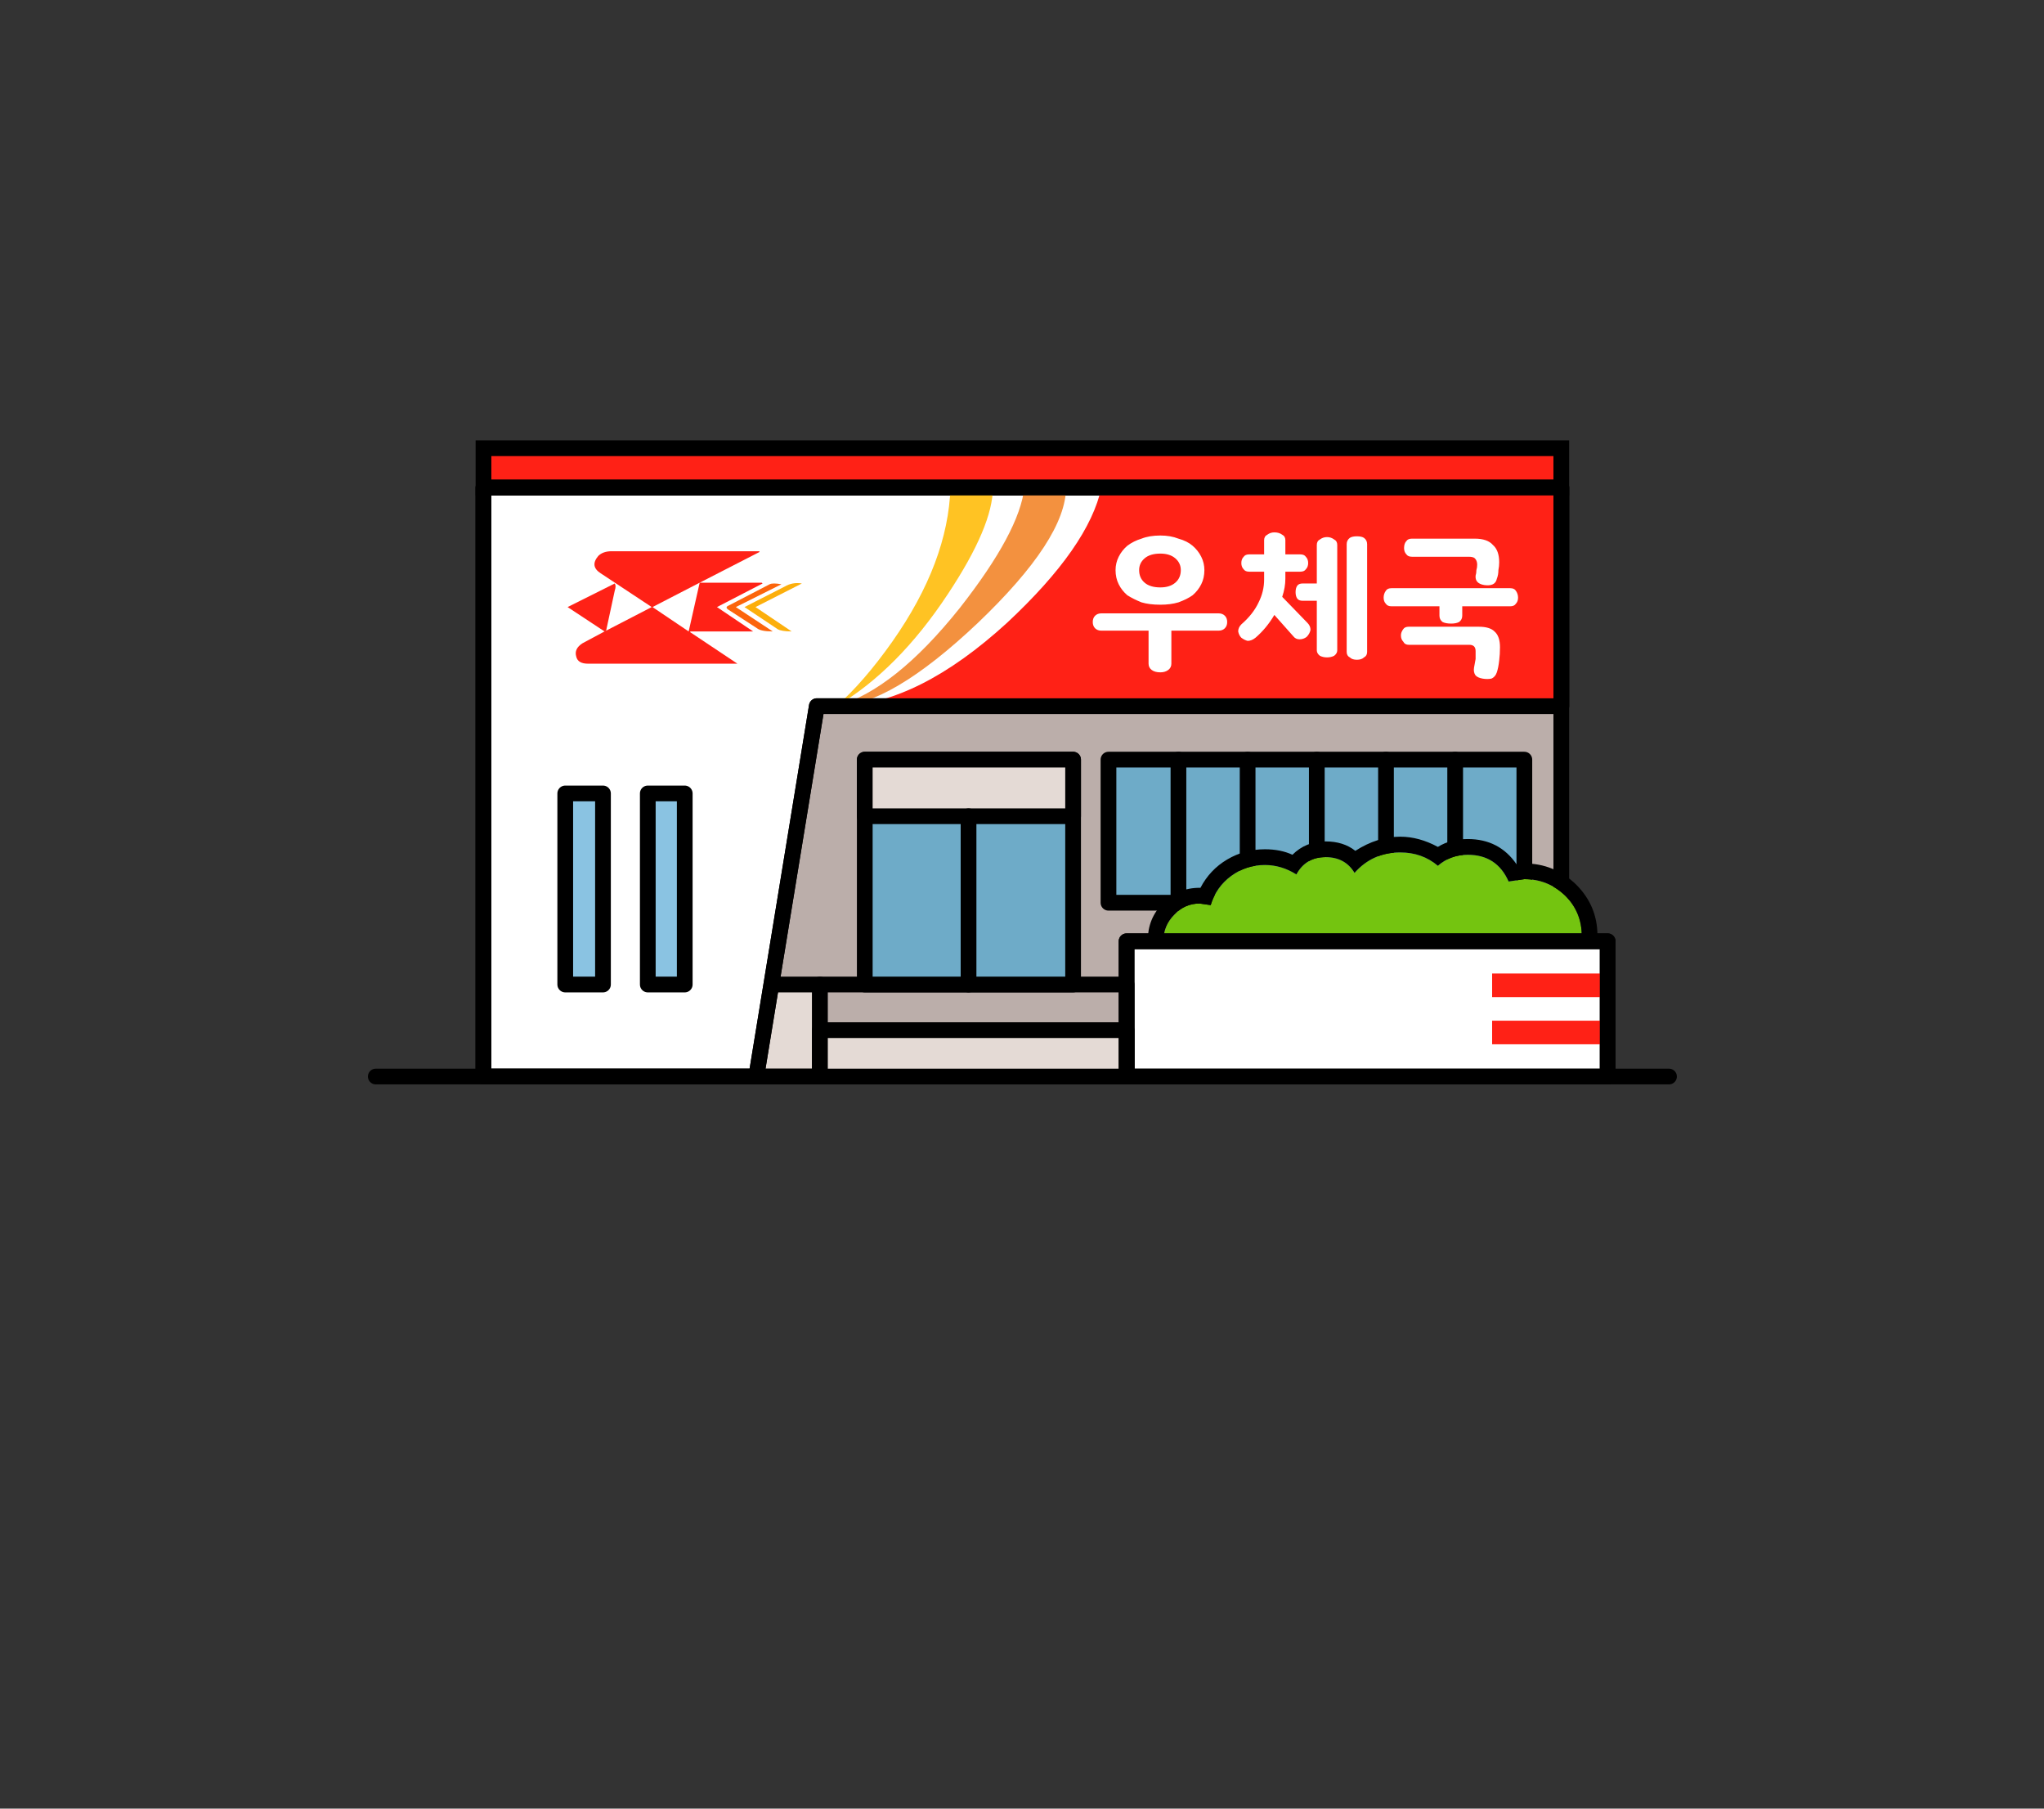
<svg xmlns="http://www.w3.org/2000/svg" version="1.1" xmlns:xlink="http://www.w3.org/1999/xlink" preserveAspectRatio="none" x="0px" y="0px" width="130px" height="115px" viewBox="0 0 130 115">
<rect x="0" y="0" width="130" height="115" fill="#333333" stroke="none"/>
<defs>
<g id="icon_r_box_02_10_Layer3_0_FILL">
<path fill="#FFFFFF" fill-opacity="0" stroke="none" d="
M 65 -55
L -65 -55 -65 25 65 25 65 -55 Z"/>
</g>

<g id="icon_r_box_02_10_Layer3_1_FILL">
<path fill="#FFFFFF" fill-opacity="0" stroke="none" d="
M 65.05 49.95
L 65.05 24.95 -64.95 24.95 -64.95 49.95 65.05 49.95 Z"/>
</g>

<g id="icon_r_box_02_10_Layer3_2_FILL">
<path fill="#FFFFFF" fill-opacity="0" stroke="none" d="
M 65 -52.85
L 65 -57.85 -65 -57.85 -65 -52.85 65 -52.85 Z"/>
</g>

<g id="icon_r_box_02_10_Layer3_3_FILL">
<path fill="#FFFFFF" fill-opacity="0" stroke="none" d="
M 65 54.95
L 65 49.95 -65 49.95 -65 54.95 65 54.95 Z"/>
</g>

<g id="icon_r_box_02_10_Layer2_0_MEMBER_0_FILL">
<path fill="#BBAEAA" stroke="none" d="
M 75.9 40.45
L 75.9 3 7.35 3 7.35 40.45 75.9 40.45 Z"/>
</g>

<g id="icon_r_box_02_10_Layer2_0_MEMBER_1_MEMBER_0_FILL">
<path fill="#6EABC8" stroke="none" d="
M 73.55 29.4
L 73.55 20.3 47.1 20.3 47.1 29.4 73.55 29.4 Z"/>
</g>

<g id="icon_r_box_02_10_Layer2_0_MEMBER_2_FILL">
<path fill="#E4DAD5" stroke="none" d="
M 28.75 40.45
L 28.75 34.6 22.95 34.6 22.95 40.45 28.75 40.45 Z"/>
</g>

<g id="icon_r_box_02_10_Layer2_0_MEMBER_3_FILL">
<path fill="#FFFFFF" stroke="none" d="
M 75.9 16.9
L 75.9 3 7.35 3 7.35 40.45 24.7 40.45 28.55 16.9 75.9 16.9 Z"/>
</g>

<g id="icon_r_box_02_10_Layer2_2_MEMBER_0_FILL">
<path fill="#FF2116" stroke="none" d="
M 75.9 3
L 75.9 0.5 7.35 0.5 7.35 3 75.9 3 Z"/>
</g>

<g id="icon_r_box_02_10_Layer2_3_FILL">
<path fill="#FF2116" stroke="none" d="
M 75.9 16.9
L 75.9 3 46.65 3
Q 45.85 6.75 40.65 11.6 35.031 16.734 30.1 16.9
L 75.9 16.9 Z"/>
</g>

<g id="icon_r_box_02_10_Layer2_4_FILL">
<path fill="#F3913F" stroke="none" d="
M 44.4 3
L 41.75 3
Q 41.45 5.8 37.65 10.65 33.5 15.85 29.8 16.9 33.2 16.9 38.8 11.6 44.4 6.25 44.4 3 Z"/>
</g>

<g id="icon_r_box_02_10_Layer2_5_FILL">
<path fill="#FFC323" stroke="none" d="
M 39.75 3
L 37.05 3
Q 36.9 7.75 33.35 12.8 31.55 15.35 29.8 16.9 33.7 14.6 36.9 9.75 39.75 5.45 39.75 3 Z"/>
</g>

<g id="icon_r_box_02_10_Layer2_7_MEMBER_0_FILL">
<path fill="#FF2116" stroke="none" d="
M 24.9 7.1
L 24.9 7.05 15.5 7.05
Q 14.95 7.05 14.65 7.35 14.1 8 14.8 8.45
L 18.05 10.6 15.15 12.1 15.1 12.1 15.05 12.15 13.65 12.9
Q 13.1 13.25 13.25 13.75 13.35 14.2 14 14.2
L 23.5 14.2 20.5 12.2 20.5 12.15 24.5 12.15 22.2 10.6 25.1 9.1 25.05 9.05 21.1 9.05 20.4 12.15 18.1 10.6 21.1 9.05 24.9 7.1 Z"/>
</g>

<g id="icon_r_box_02_10_Layer2_7_MEMBER_1_FILL">
<path fill="#FF2116" stroke="none" d="
M 15.15 12.1
L 15.7 9.55
Q 15.8 9.25 15.7 9.1
L 12.7 10.6 15.05 12.15 15.15 12.1 Z"/>
</g>

<g id="icon_r_box_02_10_Layer2_7_MEMBER_2_FILL">
<path fill="#FCAF0C" stroke="none" d="
M 24.65 10.6
L 27.6 9.1
Q 27 9 26.5 9.3
L 23.95 10.6 26.05 12
Q 26.3 12.15 26.95 12.15
L 24.65 10.6 Z"/>
</g>

<g id="icon_r_box_02_10_Layer2_7_MEMBER_3_FILL">
<path fill="#FC650C" stroke="none" d="
M 26.3 9.15
Q 25.75 9.05 25.55 9.15
L 22.95 10.5
Q 22.7 10.6 22.9 10.75
L 24.75 11.95
Q 25 12.15 25.75 12.15
L 23.4 10.6 26.3 9.15 Z"/>
</g>

<g id="icon_r_box_02_10_Layer2_8_MEMBER_0_FILL">
<path fill="#8AC3E2" stroke="none" d="
M 14.95 34.6
L 14.95 22.45 12.55 22.45 12.55 34.6 14.95 34.6 Z"/>
</g>

<g id="icon_r_box_02_10_Layer2_8_MEMBER_1_FILL">
<path fill="#8AC3E2" stroke="none" d="
M 20.15 34.6
L 20.15 22.45 17.8 22.45 17.8 34.6 20.15 34.6 Z"/>
</g>

<g id="icon_r_box_02_10_Layer2_9_MEMBER_0_FILL">
<path fill="#74C410" stroke="none" d="
M 59.05 27.6
Q 58.1 27 57.05 27 55.85 27 54.9 27.7 53.95 28.4 53.6 29.55
L 52.9 29.45
Q 51.95 29.45 51.3 30.15 50.6 30.85 50.6 31.8 50.6 32.75 51.3 33.4 51.95 34.1 52.9 34.1 54 34.1 54.6 33.4 55.15 33.85 55.85 34.15
L 55.85 36.15 72.15 36.15 72.15 34.85
Q 72.85 35.15 73.55 35.15 75.05 35.15 76.15 34.1 77.2 33.05 77.2 31.5 77.2 30 76.15 28.95 75.05 27.9 73.55 27.9
L 72.55 28.05
Q 71.8 26.35 69.95 26.35 68.85 26.35 68.05 27.05 67.05 26.2 65.65 26.2 63.9 26.2 62.75 27.5 62.15 26.5 60.9 26.5 59.65 26.5 59.05 27.6 Z"/>
</g>

<g id="icon_r_box_02_10_Layer2_9_MEMBER_1_FILL">
<path fill="#000000" stroke="none" d="
M 58.8 26.35
Q 58.05 26 57.05 26 55.75 26 54.65 26.65 53.55 27.3 52.95 28.45
L 52.9 28.45
Q 51.5 28.45 50.55 29.45 49.6 30.4 49.6 31.8 49.6 33.15 50.55 34.15 51.5 35.1 52.9 35.1 53.85 35.1 54.6 34.65
L 54.85 34.8 54.85 36.15
Q 54.85 36.55 55.15 36.85 55.45 37.15 55.85 37.15
L 72.15 37.15
Q 72.55 37.15 72.85 36.85 73.15 36.55 73.15 36.15
L 73.55 36.15
Q 75.45 36.15 76.85 34.8 78.2 33.45 78.2 31.5 78.2 29.6 76.85 28.25 75.45 26.9 73.55 26.9
L 73.05 26.95
Q 71.95 25.35 69.95 25.35 68.85 25.35 68.05 25.85 66.85 25.2 65.65 25.2 64.2 25.2 62.8 26.1 62.05 25.5 60.9 25.5 59.65 25.5 58.8 26.35
M 57.05 27
Q 58.1 27 59.05 27.6 59.65 26.5 60.9 26.5 62.15 26.5 62.75 27.5 63.9 26.2 65.65 26.2 67.05 26.2 68.05 27.05 68.85 26.35 69.95 26.35 71.8 26.35 72.55 28.05
L 73.55 27.9
Q 75.05 27.9 76.15 28.95 77.2 30 77.2 31.5 77.2 33.05 76.15 34.1 75.05 35.15 73.55 35.15 72.85 35.15 72.15 34.85
L 72.15 36.15 55.85 36.15 55.85 34.15
Q 55.15 33.85 54.6 33.4 54 34.1 52.9 34.1 51.95 34.1 51.3 33.4 50.6 32.75 50.6 31.8 50.6 30.85 51.3 30.15 51.95 29.45 52.9 29.45
L 53.6 29.55
Q 53.95 28.4 54.9 27.7 55.85 27 57.05 27 Z"/>
</g>

<g id="icon_r_box_02_10_Layer2_10_FILL">
<path fill="#FFFFFF" stroke="none" d="
M 78.85 40.45
L 78.85 31.85 48.25 31.85 48.25 40.45 78.85 40.45 Z"/>
</g>

<g id="icon_r_box_02_10_Layer2_11_FILL">
<path fill="#BBAEAA" stroke="none" d="
M 48.25 40.45
L 48.25 34.6 28.75 34.6 28.75 40.45 48.25 40.45 Z"/>
</g>

<g id="icon_r_box_02_10_Layer2_12_FILL">
<path fill="#E4DAD5" stroke="none" d="
M 48.25 40.45
L 48.25 37.5 28.75 37.5 28.75 40.45 48.25 40.45 Z"/>
</g>

<g id="icon_r_box_02_10_Layer2_13_MEMBER_0_FILL">
<path fill="#6EABC8" stroke="none" d="
M 44.85 34.6
L 44.85 20.3 31.6 20.3 31.6 34.6 44.85 34.6 Z"/>
</g>

<g id="icon_r_box_02_10_Layer2_13_MEMBER_1_FILL">
<path fill="#E4DAD5" stroke="none" d="
M 44.85 23.9
L 44.85 20.3 31.6 20.3 31.6 23.9 44.85 23.9 Z"/>
</g>

<g id="icon_r_box_02_10_Layer2_14_MEMBER_0_FILL">
<path fill="#FF2116" stroke="none" d="
M 78.85 35.4
L 78.85 33.9 71.5 33.9 71.5 35.4 78.85 35.4 Z"/>
</g>

<g id="icon_r_box_02_10_Layer2_14_MEMBER_1_FILL">
<path fill="#FF2116" stroke="none" d="
M 78.85 38.4
L 78.85 36.9 71.5 36.9 71.5 38.4 78.85 38.4 Z"/>
</g>

<g id="icon_r_box_02_10_Layer1_0_FILL">
<path fill="#FFFFFF" stroke="none" d="
M 28.45 -19
Q 28.85 -19 28.85 -18.6 28.85 -18.4 28.85 -18.1 28.8 -17.85 28.75 -17.55 28.7 -17.25 28.85 -17.05 29 -16.9 29.3 -16.85 29.6 -16.8 29.85 -16.85 30.1 -16.95 30.2 -17.25 30.3 -17.55 30.35 -18 30.4 -18.4 30.4 -18.85 30.4 -19.55 30.05 -19.85 29.75 -20.15 29.05 -20.15
L 24.6 -20.15
Q 24.35 -20.15 24.25 -20 24.1 -19.8 24.1 -19.6 24.1 -19.35 24.25 -19.2 24.35 -19 24.6 -19
L 28.45 -19
M 31.4 -22.45
Q 31.3 -22.6 31.05 -22.6
L 23.5 -22.6
Q 23.25 -22.6 23.15 -22.45 23 -22.25 23 -22 23 -21.75 23.15 -21.6 23.25 -21.45 23.5 -21.45
L 26.55 -21.45 26.55 -20.85
Q 26.55 -20.6 26.75 -20.45 26.95 -20.35 27.3 -20.35 27.6 -20.35 27.8 -20.45 28 -20.6 28 -20.85
L 28 -21.45 31.05 -21.45
Q 31.3 -21.45 31.4 -21.6 31.55 -21.75 31.55 -22 31.55 -22.25 31.4 -22.45
M 24.45 -25.6
Q 24.3 -25.45 24.3 -25.15 24.3 -24.9 24.45 -24.75 24.55 -24.6 24.8 -24.6
L 28.4 -24.6
Q 28.7 -24.6 28.8 -24.5 28.95 -24.35 28.95 -24.1 28.95 -23.9 28.9 -23.75 28.9 -23.55 28.85 -23.4 28.8 -22.9 29.4 -22.8 29.75 -22.75 29.95 -22.85 30.15 -22.95 30.2 -23.2 30.3 -23.45 30.3 -23.75 30.35 -24 30.35 -24.25 30.35 -25 29.95 -25.35 29.6 -25.75 28.8 -25.75
L 24.8 -25.75
Q 24.55 -25.75 24.45 -25.6
M 18.95 -25.7
Q 18.75 -25.6 18.75 -25.35
L 18.75 -22.9 17.85 -22.9
Q 17.6 -22.9 17.5 -22.75 17.4 -22.6 17.4 -22.35 17.4 -22.1 17.5 -21.95 17.6 -21.8 17.85 -21.8
L 18.75 -21.8 18.75 -18.65
Q 18.75 -18.45 18.95 -18.3 19.15 -18.2 19.4 -18.2 19.65 -18.2 19.85 -18.3 20.05 -18.45 20.05 -18.65
L 20.05 -25.35
Q 20.05 -25.6 19.85 -25.7 19.65 -25.85 19.4 -25.85 19.15 -25.85 18.95 -25.7
M 16.75 -25.65
Q 16.75 -25.9 16.55 -26 16.35 -26.15 16.05 -26.15 15.8 -26.15 15.6 -26 15.4 -25.9 15.4 -25.65
L 15.4 -24.75 14.45 -24.75
Q 14.2 -24.75 14.1 -24.6 13.95 -24.45 13.95 -24.2 13.95 -23.95 14.1 -23.8 14.2 -23.65 14.45 -23.65
L 15.4 -23.65 15.4 -23.15
Q 15.4 -22.4 15.05 -21.7 14.7 -20.95 13.95 -20.3 13.75 -20.1 13.75 -19.85 13.8 -19.6 13.95 -19.45 14.15 -19.3 14.35 -19.25 14.6 -19.25 14.85 -19.45 15.55 -20.05 16.05 -20.9
L 17.25 -19.55
Q 17.4 -19.35 17.65 -19.35 17.9 -19.35 18.1 -19.5 18.3 -19.7 18.35 -19.95 18.35 -20.2 18.15 -20.4
L 16.55 -22.05
Q 16.75 -22.65 16.75 -23.2
L 16.75 -23.65 17.7 -23.65
Q 17.95 -23.65 18.05 -23.8 18.2 -23.95 18.2 -24.2 18.2 -24.45 18.05 -24.6 17.95 -24.75 17.7 -24.75
L 16.75 -24.75 16.75 -25.65
M 20.85 -25.8
Q 20.65 -25.65 20.65 -25.4
L 20.65 -18.55
Q 20.65 -18.3 20.85 -18.2 21 -18.05 21.3 -18.05 21.6 -18.05 21.75 -18.2 21.95 -18.3 21.95 -18.55
L 21.95 -25.4
Q 21.95 -25.65 21.75 -25.8 21.6 -25.9 21.3 -25.9 21 -25.9 20.85 -25.8
M 12.5 -19.9
Q 12.75 -19.9 12.9 -20.05 13.05 -20.2 13.05 -20.45 13.05 -20.7 12.9 -20.85 12.75 -21 12.5 -21
L 5.05 -21
Q 4.8 -21 4.65 -20.85 4.5 -20.7 4.5 -20.45 4.5 -20.2 4.65 -20.05 4.8 -19.9 5.05 -19.9
L 8.05 -19.9 8.05 -17.8
Q 8.05 -17.55 8.25 -17.4 8.45 -17.25 8.8 -17.25 9.1 -17.25 9.3 -17.4 9.5 -17.55 9.5 -17.8
L 9.5 -19.9 12.5 -19.9
M 7.6 -25.75
Q 7.1 -25.6 6.7 -25.3 6.35 -25 6.15 -24.6 5.95 -24.2 5.95 -23.75 5.95 -23.25 6.15 -22.85 6.35 -22.45 6.7 -22.15 7.1 -21.9 7.6 -21.7 8.1 -21.55 8.8 -21.55 9.45 -21.55 9.95 -21.7 10.5 -21.9 10.85 -22.15 11.2 -22.45 11.4 -22.85 11.6 -23.25 11.6 -23.75 11.6 -24.2 11.4 -24.6 11.2 -25 10.85 -25.3 10.5 -25.6 9.95 -25.75 9.45 -25.95 8.8 -25.95 8.1 -25.95 7.6 -25.75
M 10.1 -23.75
Q 10.1 -23.25 9.75 -22.95 9.4 -22.65 8.8 -22.65 8.15 -22.65 7.8 -22.95 7.45 -23.25 7.45 -23.75 7.45 -24.2 7.8 -24.5 8.15 -24.8 8.8 -24.8 9.4 -24.8 9.75 -24.5 10.1 -24.2 10.1 -23.75 Z"/>
</g>

<path id="icon_r_box_02_10_Layer2_0_MEMBER_0_1_STROKES" stroke="#000000" stroke-width="1" stroke-linejoin="round" stroke-linecap="round" fill="none" d="
M 75.9 40.45
L 7.35 40.45 7.35 3 75.9 3 75.9 40.45 Z"/>

<path id="icon_r_box_02_10_Layer2_0_MEMBER_1_MEMBER_0_1_STROKES" stroke="#000000" stroke-width="1" stroke-linejoin="round" stroke-linecap="round" fill="none" d="
M 73.55 29.4
L 47.1 29.4 47.1 20.3 73.55 20.3 73.55 29.4 Z"/>

<path id="icon_r_box_02_10_Layer2_0_MEMBER_1_MEMBER_1_MEMBER_0_MEMBER_0_1_STROKES" stroke="#000000" stroke-width="1" stroke-linejoin="round" stroke-linecap="round" fill="none" d="
M 51.55 20.3
L 51.55 29.4"/>

<path id="icon_r_box_02_10_Layer2_0_MEMBER_1_MEMBER_1_MEMBER_1_MEMBER_0_1_STROKES" stroke="#000000" stroke-width="1" stroke-linejoin="round" stroke-linecap="round" fill="none" d="
M 55.95 20.3
L 55.95 29.4"/>

<path id="icon_r_box_02_10_Layer2_0_MEMBER_1_MEMBER_1_MEMBER_2_MEMBER_0_1_STROKES" stroke="#000000" stroke-width="1" stroke-linejoin="round" stroke-linecap="round" fill="none" d="
M 60.35 20.3
L 60.35 29.4"/>

<path id="icon_r_box_02_10_Layer2_0_MEMBER_1_MEMBER_1_MEMBER_3_MEMBER_0_1_STROKES" stroke="#000000" stroke-width="1" stroke-linejoin="round" stroke-linecap="round" fill="none" d="
M 64.75 20.3
L 64.75 29.4"/>

<path id="icon_r_box_02_10_Layer2_0_MEMBER_1_MEMBER_1_MEMBER_4_MEMBER_0_1_STROKES" stroke="#000000" stroke-width="1" stroke-linejoin="round" stroke-linecap="round" fill="none" d="
M 69.15 20.3
L 69.15 29.4"/>

<path id="icon_r_box_02_10_Layer2_0_MEMBER_2_1_STROKES" stroke="#000000" stroke-width="1" stroke-linejoin="round" stroke-linecap="round" fill="none" d="
M 28.75 40.45
L 22.95 40.45 22.95 34.6 28.75 34.6 28.75 40.45 Z"/>

<path id="icon_r_box_02_10_Layer2_0_MEMBER_3_1_STROKES" stroke="#000000" stroke-width="1" stroke-linejoin="round" stroke-linecap="round" fill="none" d="
M 75.9 3
L 75.9 16.9 28.55 16.9 24.7 40.45 7.35 40.45 7.35 3 75.9 3 Z"/>

<path id="icon_r_box_02_10_Layer2_1_MEMBER_0_1_STROKES" stroke="#000000" stroke-width="1" stroke-linejoin="round" stroke-linecap="round" fill="none" d="
M 0.5 40.45
L 82.75 40.45"/>

<path id="icon_r_box_02_10_Layer2_2_MEMBER_1_1_STROKES" stroke="#000000" stroke-width="1" stroke-linejoin="miter" stroke-linecap="butt" stroke-miterlimit="10" fill="none" d="
M 75.9 0.5
L 7.35 0.5 7.35 3 75.9 3 75.9 0.5 Z"/>

<path id="icon_r_box_02_10_Layer2_6_1_STROKES" stroke="#000000" stroke-width="1" stroke-linejoin="round" stroke-linecap="round" fill="none" d="
M 75.9 3
L 75.9 16.9 28.55 16.9 24.7 40.45 7.35 40.45 7.35 3 75.9 3 Z"/>

<path id="icon_r_box_02_10_Layer2_8_MEMBER_0_1_STROKES" stroke="#000000" stroke-width="1" stroke-linejoin="round" stroke-linecap="round" fill="none" d="
M 14.95 34.6
L 12.55 34.6 12.55 22.45 14.95 22.45 14.95 34.6 Z"/>

<path id="icon_r_box_02_10_Layer2_8_MEMBER_1_1_STROKES" stroke="#000000" stroke-width="1" stroke-linejoin="round" stroke-linecap="round" fill="none" d="
M 20.15 34.6
L 17.8 34.6 17.8 22.45 20.15 22.45 20.15 34.6 Z"/>

<path id="icon_r_box_02_10_Layer2_10_1_STROKES" stroke="#000000" stroke-width="1" stroke-linejoin="round" stroke-linecap="round" fill="none" d="
M 78.85 40.45
L 48.25 40.45 48.25 31.85 78.85 31.85 78.85 40.45 Z"/>

<path id="icon_r_box_02_10_Layer2_11_1_STROKES" stroke="#000000" stroke-width="1" stroke-linejoin="round" stroke-linecap="round" fill="none" d="
M 48.25 40.45
L 28.75 40.45 28.75 34.6 48.25 34.6 48.25 40.45 Z"/>

<path id="icon_r_box_02_10_Layer2_12_1_STROKES" stroke="#000000" stroke-width="1" stroke-linejoin="round" stroke-linecap="round" fill="none" d="
M 48.25 40.45
L 28.75 40.45 28.75 37.5 48.25 37.5 48.25 40.45 Z"/>

<path id="icon_r_box_02_10_Layer2_13_MEMBER_0_1_STROKES" stroke="#000000" stroke-width="1" stroke-linejoin="round" stroke-linecap="round" fill="none" d="
M 44.85 20.3
L 31.6 20.3 31.6 34.6 44.85 34.6 44.85 20.3 Z"/>

<path id="icon_r_box_02_10_Layer2_13_MEMBER_1_1_STROKES" stroke="#000000" stroke-width="1" stroke-linejoin="round" stroke-linecap="round" fill="none" d="
M 44.85 20.3
L 31.6 20.3 31.6 23.9 44.85 23.9 44.85 20.3 Z"/>

<path id="icon_r_box_02_10_Layer2_13_MEMBER_2_MEMBER_0_1_STROKES" stroke="#000000" stroke-width="1" stroke-linejoin="round" stroke-linecap="round" fill="none" d="
M 38.2 23.9
L 38.2 34.6"/>

<path id="icon_r_box_02_10_Layer2_15_1_STROKES" stroke="#000000" stroke-width="1" stroke-linejoin="round" stroke-linecap="round" fill="none" d="
M 78.85 40.45
L 48.25 40.45 48.25 31.85 78.85 31.85 78.85 40.45 Z"/>
</defs>

<g transform="matrix( 1, 0, 0, 1, 65,60) ">
<g transform="matrix( 1, 0, 0, 1, 0,0) ">
<use xlink:href="#icon_r_box_02_10_Layer3_0_FILL"/>
</g>

<g transform="matrix( 1, 0, 0, 1, -0.05,0.05) ">
<use xlink:href="#icon_r_box_02_10_Layer3_1_FILL"/>
</g>

<g transform="matrix( 1, 0, 0, 1, 0,-2.15) ">
<use xlink:href="#icon_r_box_02_10_Layer3_2_FILL"/>
</g>

<g transform="matrix( 1, 0, 0, 1, 0,0.05) ">
<use xlink:href="#icon_r_box_02_10_Layer3_3_FILL"/>
</g>

<g transform="matrix( 1, 0, 0, 1, -41.6,-32) ">
<use xlink:href="#icon_r_box_02_10_Layer2_0_MEMBER_0_FILL"/>

<use xlink:href="#icon_r_box_02_10_Layer2_0_MEMBER_0_1_STROKES"/>
</g>

<g transform="matrix( 1, 0, 0, 1, -41.6,-32) ">
<use xlink:href="#icon_r_box_02_10_Layer2_0_MEMBER_1_MEMBER_0_FILL"/>

<use xlink:href="#icon_r_box_02_10_Layer2_0_MEMBER_1_MEMBER_0_1_STROKES"/>
</g>

<g transform="matrix( 1, 0, 0, 1, -41.6,-32) ">
<use xlink:href="#icon_r_box_02_10_Layer2_0_MEMBER_1_MEMBER_1_MEMBER_0_MEMBER_0_1_STROKES"/>
</g>

<g transform="matrix( 1, 0, 0, 1, -41.6,-32) ">
<use xlink:href="#icon_r_box_02_10_Layer2_0_MEMBER_1_MEMBER_1_MEMBER_1_MEMBER_0_1_STROKES"/>
</g>

<g transform="matrix( 1, 0, 0, 1, -41.6,-32) ">
<use xlink:href="#icon_r_box_02_10_Layer2_0_MEMBER_1_MEMBER_1_MEMBER_2_MEMBER_0_1_STROKES"/>
</g>

<g transform="matrix( 1, 0, 0, 1, -41.6,-32) ">
<use xlink:href="#icon_r_box_02_10_Layer2_0_MEMBER_1_MEMBER_1_MEMBER_3_MEMBER_0_1_STROKES"/>
</g>

<g transform="matrix( 1, 0, 0, 1, -41.6,-32) ">
<use xlink:href="#icon_r_box_02_10_Layer2_0_MEMBER_1_MEMBER_1_MEMBER_4_MEMBER_0_1_STROKES"/>
</g>

<g transform="matrix( 1, 0, 0, 1, -41.6,-32) ">
<use xlink:href="#icon_r_box_02_10_Layer2_0_MEMBER_2_FILL"/>

<use xlink:href="#icon_r_box_02_10_Layer2_0_MEMBER_2_1_STROKES"/>
</g>

<g transform="matrix( 1, 0, 0, 1, -41.6,-32) ">
<use xlink:href="#icon_r_box_02_10_Layer2_0_MEMBER_3_FILL"/>

<use xlink:href="#icon_r_box_02_10_Layer2_0_MEMBER_3_1_STROKES"/>
</g>

<g transform="matrix( 1, 0, 0, 1, -41.6,-32) ">
<use xlink:href="#icon_r_box_02_10_Layer2_1_MEMBER_0_1_STROKES"/>
</g>

<g transform="matrix( 1, 0, 0, 1, -41.6,-32) ">
<use xlink:href="#icon_r_box_02_10_Layer2_2_MEMBER_0_FILL"/>
</g>

<g transform="matrix( 1, 0, 0, 1, -41.6,-32) ">
<use xlink:href="#icon_r_box_02_10_Layer2_2_MEMBER_1_1_STROKES"/>
</g>

<g transform="matrix( 1, 0, 0, 1, -41.6,-32) ">
<use xlink:href="#icon_r_box_02_10_Layer2_3_FILL"/>
</g>

<g transform="matrix( 1, 0, 0, 1, -41.6,-32) ">
<use xlink:href="#icon_r_box_02_10_Layer2_4_FILL"/>
</g>

<g transform="matrix( 1, 0, 0, 1, -41.6,-32) ">
<use xlink:href="#icon_r_box_02_10_Layer2_5_FILL"/>
</g>

<g transform="matrix( 1, 0, 0, 1, -41.6,-32) ">
<use xlink:href="#icon_r_box_02_10_Layer2_6_1_STROKES"/>
</g>

<g transform="matrix( 1, 0, 0, 1, -41.6,-32) ">
<use xlink:href="#icon_r_box_02_10_Layer2_7_MEMBER_0_FILL"/>
</g>

<g transform="matrix( 1, 0, 0, 1, -41.6,-32) ">
<use xlink:href="#icon_r_box_02_10_Layer2_7_MEMBER_1_FILL"/>
</g>

<g transform="matrix( 1, 0, 0, 1, -41.6,-32) ">
<use xlink:href="#icon_r_box_02_10_Layer2_7_MEMBER_2_FILL"/>
</g>

<g transform="matrix( 1, 0, 0, 1, -41.6,-32) ">
<use xlink:href="#icon_r_box_02_10_Layer2_7_MEMBER_3_FILL"/>
</g>

<g transform="matrix( 1, 0, 0, 1, -41.6,-32) ">
<use xlink:href="#icon_r_box_02_10_Layer2_8_MEMBER_0_FILL"/>

<use xlink:href="#icon_r_box_02_10_Layer2_8_MEMBER_0_1_STROKES"/>
</g>

<g transform="matrix( 1, 0, 0, 1, -41.6,-32) ">
<use xlink:href="#icon_r_box_02_10_Layer2_8_MEMBER_1_FILL"/>

<use xlink:href="#icon_r_box_02_10_Layer2_8_MEMBER_1_1_STROKES"/>
</g>

<g transform="matrix( 1, 0, 0, 1, -41.6,-32) ">
<use xlink:href="#icon_r_box_02_10_Layer2_9_MEMBER_0_FILL"/>
</g>

<g transform="matrix( 1, 0, 0, 1, -41.6,-32) ">
<use xlink:href="#icon_r_box_02_10_Layer2_9_MEMBER_1_FILL"/>
</g>

<g transform="matrix( 1, 0, 0, 1, -41.6,-32) ">
<use xlink:href="#icon_r_box_02_10_Layer2_10_FILL"/>

<use xlink:href="#icon_r_box_02_10_Layer2_10_1_STROKES"/>
</g>

<g transform="matrix( 1, 0, 0, 1, -41.6,-32) ">
<use xlink:href="#icon_r_box_02_10_Layer2_11_FILL"/>

<use xlink:href="#icon_r_box_02_10_Layer2_11_1_STROKES"/>
</g>

<g transform="matrix( 1, 0, 0, 1, -41.6,-32) ">
<use xlink:href="#icon_r_box_02_10_Layer2_12_FILL"/>

<use xlink:href="#icon_r_box_02_10_Layer2_12_1_STROKES"/>
</g>

<g transform="matrix( 1, 0, 0, 1, -41.6,-32) ">
<use xlink:href="#icon_r_box_02_10_Layer2_13_MEMBER_0_FILL"/>

<use xlink:href="#icon_r_box_02_10_Layer2_13_MEMBER_0_1_STROKES"/>
</g>

<g transform="matrix( 1, 0, 0, 1, -41.6,-32) ">
<use xlink:href="#icon_r_box_02_10_Layer2_13_MEMBER_1_FILL"/>

<use xlink:href="#icon_r_box_02_10_Layer2_13_MEMBER_1_1_STROKES"/>
</g>

<g transform="matrix( 1, 0, 0, 1, -41.6,-32) ">
<use xlink:href="#icon_r_box_02_10_Layer2_13_MEMBER_2_MEMBER_0_1_STROKES"/>
</g>

<g transform="matrix( 1, 0, 0, 1, -41.6,-32) ">
<use xlink:href="#icon_r_box_02_10_Layer2_14_MEMBER_0_FILL"/>
</g>

<g transform="matrix( 1, 0, 0, 1, -41.6,-32) ">
<use xlink:href="#icon_r_box_02_10_Layer2_14_MEMBER_1_FILL"/>
</g>

<g transform="matrix( 1, 0, 0, 1, -41.6,-32) ">
<use xlink:href="#icon_r_box_02_10_Layer2_15_1_STROKES"/>
</g>

<g transform="matrix( 1, 0, 0, 1, 0,0) ">
<use xlink:href="#icon_r_box_02_10_Layer1_0_FILL"/>
</g>
</g>
</svg>
